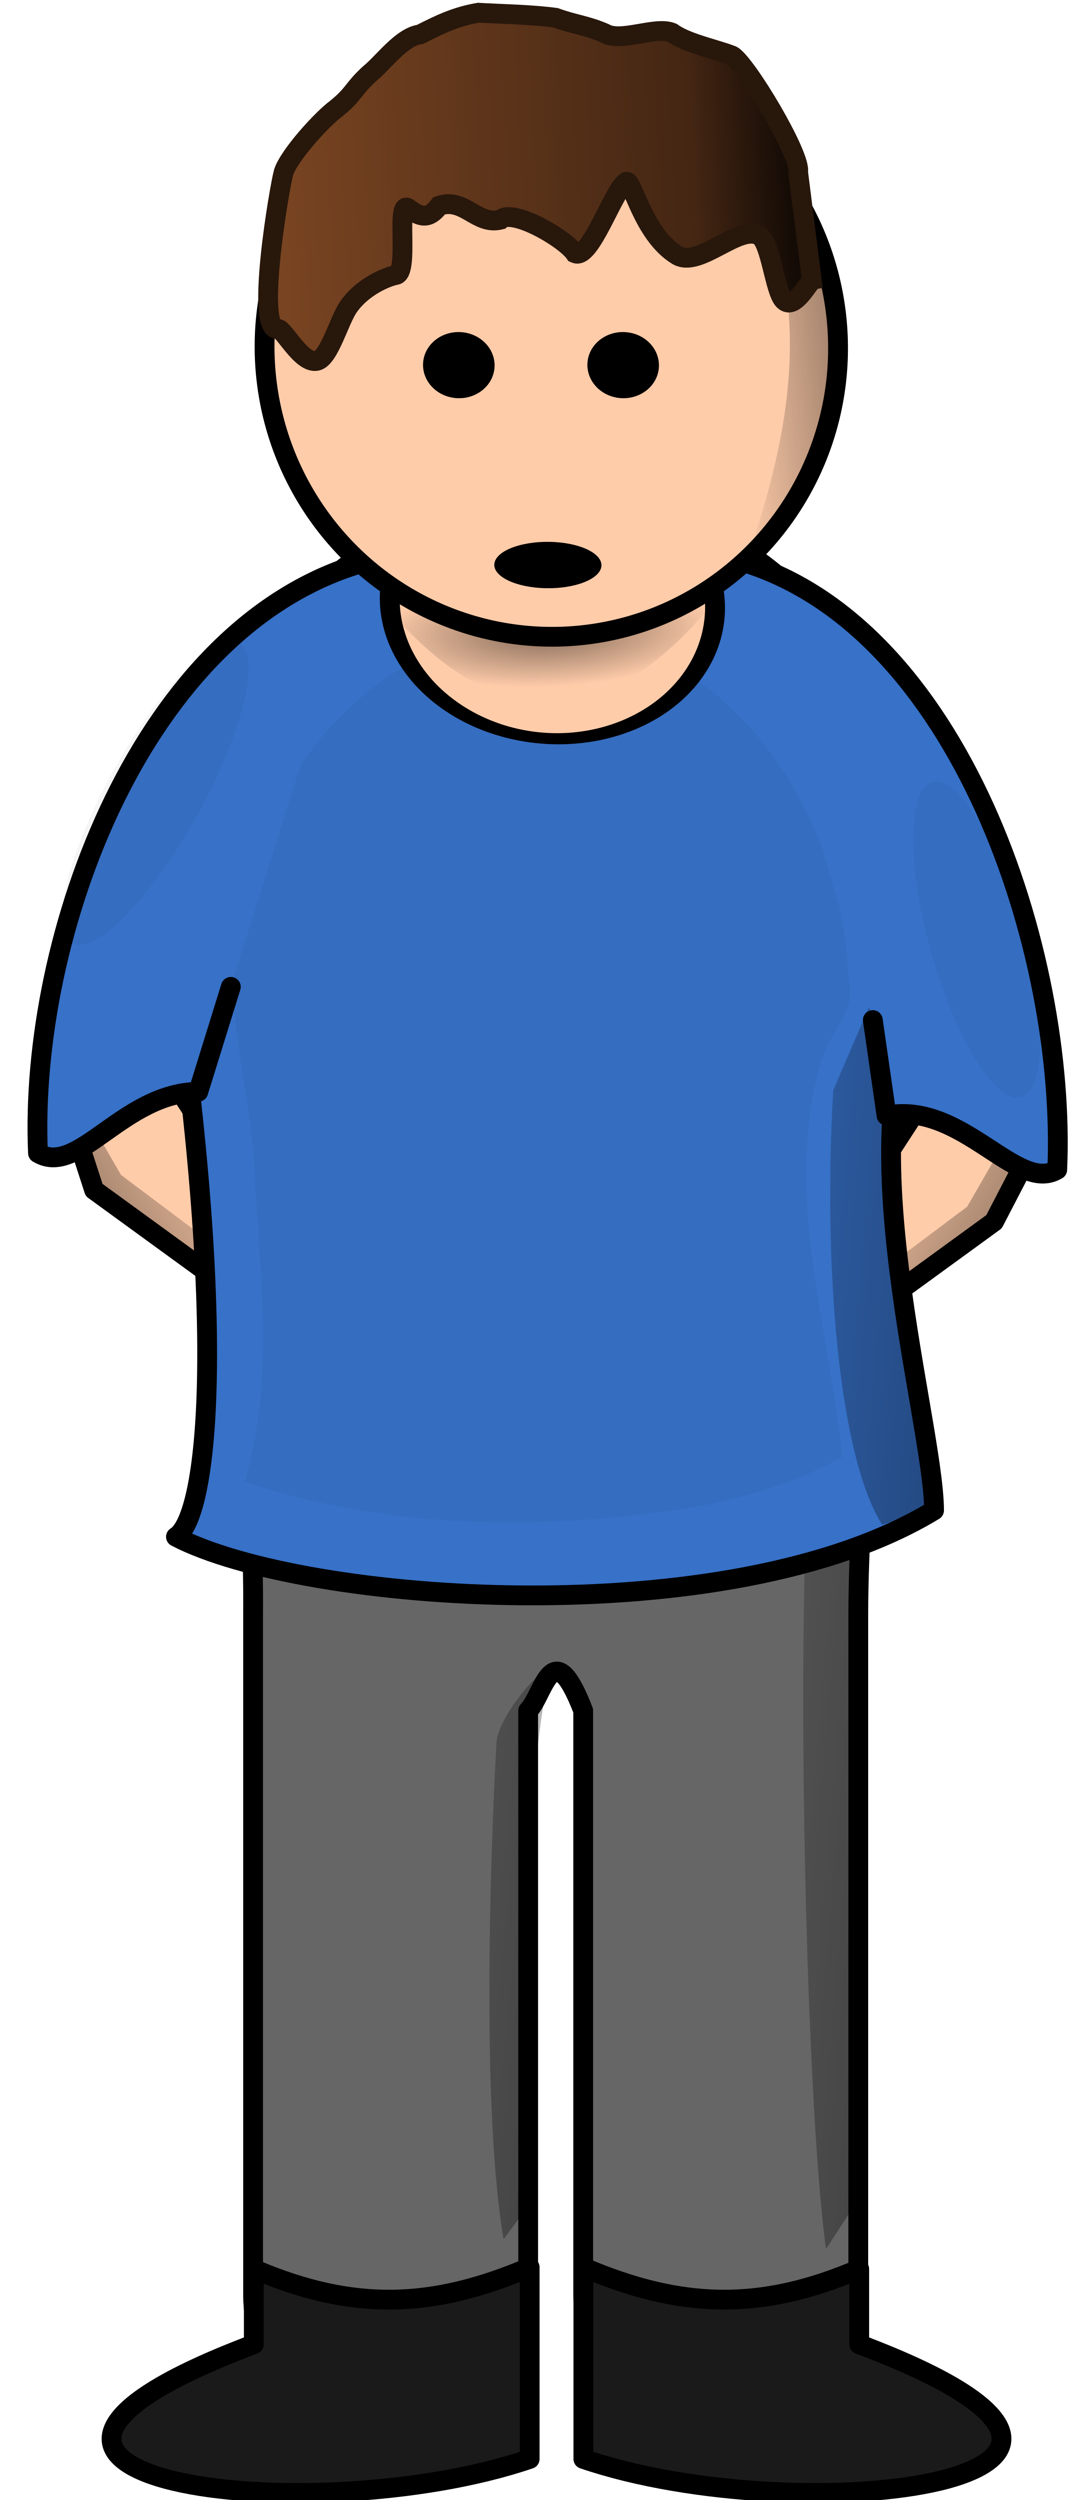 <?xml version="1.0" encoding="UTF-8" standalone="no"?>
<!-- Created with Inkscape (http://www.inkscape.org/) -->

<svg
   xmlns:dc="http://purl.org/dc/elements/1.1/"
   xmlns:cc="http://creativecommons.org/ns#"
   xmlns:rdf="http://www.w3.org/1999/02/22-rdf-syntax-ns#"
   xmlns:svg="http://www.w3.org/2000/svg"
   xmlns="http://www.w3.org/2000/svg"
   xmlns:xlink="http://www.w3.org/1999/xlink"
   xmlns:sodipodi="http://sodipodi.sourceforge.net/DTD/sodipodi-0.dtd"
   xmlns:inkscape="http://www.inkscape.org/namespaces/inkscape"
   width="25.624mm"
   height="59.204mm"
   viewBox="0 0 25.624 59.204"
   version="1.1"
   id="svg2299"
   inkscape:version="0.92.3 (2405546, 2018-03-11)"
   sodipodi:docname="wet_guy.svg">
  <defs
     id="defs2293">
    <linearGradient
       inkscape:collect="always"
       xlink:href="#linearGradient4157-3"
       id="linearGradient26656"
       gradientUnits="userSpaceOnUse"
       gradientTransform="matrix(-0.796,-0.49,-0.605,0.645,206.087,170.386)"
       x1="181.25"
       y1="278.875"
       x2="211.75"
       y2="305.625" />
    <linearGradient
       id="linearGradient4157-3"
       inkscape:collect="always">
      <stop
         id="stop4159-2"
         offset="0"
         style="stop-color:#000000;stop-opacity:0" />
      <stop
         id="stop4161-1-7"
         offset="1"
         style="stop-color:#000000;stop-opacity:0.4" />
    </linearGradient>
    <linearGradient
       inkscape:collect="always"
       xlink:href="#linearGradient4157-3"
       id="linearGradient26658"
       gradientUnits="userSpaceOnUse"
       gradientTransform="matrix(-0.796,-0.408,-0.605,0.538,239.587,193.852)"
       x1="181.25"
       y1="278.875"
       x2="211.75"
       y2="305.625" />
    <linearGradient
       inkscape:collect="always"
       xlink:href="#linearGradient7335-1-6-1"
       id="linearGradient26660"
       gradientUnits="userSpaceOnUse"
       gradientTransform="matrix(0.718,0.262,-0.321,0.586,166.768,30.122)"
       x1="97.75"
       y1="271.125"
       x2="119.5"
       y2="261.25" />
    <linearGradient
       inkscape:collect="always"
       id="linearGradient7335-1-6-1">
      <stop
         style="stop-color:#000000;stop-opacity:0.498"
         offset="0"
         id="stop7337-9-3-1" />
      <stop
         style="stop-color:#000000;stop-opacity:0"
         offset="1"
         id="stop7339-9-5-2" />
    </linearGradient>
    <linearGradient
       inkscape:collect="always"
       xlink:href="#linearGradient4157-3"
       id="linearGradient26664"
       gradientUnits="userSpaceOnUse"
       gradientTransform="matrix(0.986,-0.606,0.749,0.798,369.052,173.63)"
       x1="181.25"
       y1="278.875"
       x2="211.75"
       y2="305.625" />
    <filter
       style="color-interpolation-filters:sRGB"
       inkscape:menu-tooltip="Horizontal rippling of edges"
       inkscape:menu="Distort"
       inkscape:label="Ripple"
       id="filter4637">
      <feTurbulence
         baseFrequency="0.002 0.107"
         numOctaves="1"
         id="feTurbulence4639" />
      <feColorMatrix
         result="result91"
         values="2 0 0 0 0 0 0 0 0 0 0 0 0 0 0 0 0 0 0.5 0.5"
         id="feColorMatrix4641" />
      <feDisplacementMap
         in="SourceGraphic"
         scale="14.3"
         xChannelSelector="R"
         yChannelSelector="A"
         in2="result91"
         id="feDisplacementMap4643" />
    </filter>
    <radialGradient
       inkscape:collect="always"
       xlink:href="#linearGradient7335-1-6-1"
       id="radialGradient26666"
       gradientUnits="userSpaceOnUse"
       gradientTransform="matrix(-1.255,0.052,0.017,0.41,934.895,162.347)"
       cx="151.875"
       cy="159.819"
       fx="151.875"
       fy="159.819"
       r="17" />
    <linearGradient
       inkscape:collect="always"
       xlink:href="#linearGradient4157-3"
       id="linearGradient26668"
       gradientUnits="userSpaceOnUse"
       gradientTransform="matrix(1.042,-0.157,0.132,1.239,515.652,-75.683)"
       x1="211.633"
       y1="247.684"
       x2="226.512"
       y2="247.684" />
    <linearGradient
       inkscape:collect="always"
       xlink:href="#linearGradient6177"
       id="linearGradient26670"
       gradientUnits="userSpaceOnUse"
       gradientTransform="matrix(-1.149,-0.061,-0.056,1.242,889.916,22.37)"
       x1="87.749"
       y1="123.44"
       x2="149.122"
       y2="129.94" />
    <linearGradient
       inkscape:collect="always"
       id="linearGradient6177">
      <stop
         style="stop-color:#000000;stop-opacity:1"
         offset="0"
         id="stop6179" />
      <stop
         id="stop6181"
         offset="0.241"
         style="stop-color:#442613;stop-opacity:1" />
      <stop
         style="stop-color:#7a4522;stop-opacity:1"
         offset="1"
         id="stop6183" />
    </linearGradient>
    <filter
       style="color-interpolation-filters:sRGB"
       inkscape:label="Pixel smear"
       inkscape:menu="Distort"
       inkscape:menu-tooltip="Van Gogh painting effect for bitmaps"
       x="-0.15"
       y="-0.15"
       width="1.3"
       height="1.3"
       id="filter4663">
      <feTurbulence
         seed="5"
         baseFrequency="0.25 0.4"
         numOctaves="3"
         type="fractalNoise"
         id="feTurbulence4665" />
      <feColorMatrix
         values="1 0 0 0 0 0 1 0 0 0 0 0 1 0 0 0 0 0 1 0 "
         result="result5"
         id="feColorMatrix4667" />
      <feComposite
         operator="in"
         in="SourceGraphic"
         in2="result5"
         id="feComposite4669" />
      <feMorphology
         result="result3"
         radius="1.5"
         operator="dilate"
         id="feMorphology4671" />
      <feTurbulence
         seed="7"
         type="fractalNoise"
         baseFrequency="0.03"
         numOctaves="5"
         id="feTurbulence4673" />
      <feGaussianBlur
         result="result91"
         stdDeviation="0.5"
         id="feGaussianBlur4675" />
      <feDisplacementMap
         result="result4"
         scale="27"
         yChannelSelector="G"
         xChannelSelector="R"
         in="result3"
         in2="result91"
         id="feDisplacementMap4677" />
      <feComposite
         operator="arithmetic"
         result="result2"
         k1="1.3"
         k3="0.8"
         in="result4"
         in2="result4"
         id="feComposite4679"
         k2="0"
         k4="0" />
      <feBlend
         in="result2"
         mode="screen"
         in2="result2"
         id="feBlend4681" />
    </filter>
    <filter
       style="color-interpolation-filters:sRGB"
       inkscape:label="Pixel smear"
       inkscape:menu="Distort"
       inkscape:menu-tooltip="Van Gogh painting effect for bitmaps"
       x="-0.15"
       y="-0.15"
       width="1.3"
       height="1.3"
       id="filter2248">
      <feTurbulence
         seed="5"
         baseFrequency="0.25 0.4"
         numOctaves="3"
         type="fractalNoise"
         id="feTurbulence2230" />
      <feColorMatrix
         values="1 0 0 0 0 0 1 0 0 0 0 0 1 0 0 0 0 0 1 0 "
         result="result5"
         id="feColorMatrix2232" />
      <feComposite
         operator="in"
         in="SourceGraphic"
         in2="result5"
         id="feComposite2234" />
      <feMorphology
         result="result3"
         radius="1.5"
         operator="dilate"
         id="feMorphology2236" />
      <feTurbulence
         seed="7"
         type="fractalNoise"
         baseFrequency="0.03"
         numOctaves="5"
         id="feTurbulence2238" />
      <feGaussianBlur
         result="result91"
         stdDeviation="0.5"
         id="feGaussianBlur2240" />
      <feDisplacementMap
         result="result4"
         scale="27"
         yChannelSelector="G"
         xChannelSelector="R"
         in="result3"
         in2="result91"
         id="feDisplacementMap2242" />
      <feComposite
         operator="arithmetic"
         result="result2"
         k1="1.3"
         k3="0.8"
         in="result4"
         in2="result4"
         id="feComposite2244"
         k2="0"
         k4="0" />
      <feBlend
         in="result2"
         mode="screen"
         in2="result2"
         id="feBlend2246" />
    </filter>
    <filter
       style="color-interpolation-filters:sRGB"
       inkscape:menu-tooltip="Small-scale roughening to edges and content"
       inkscape:menu="ABCs"
       inkscape:label="Roughen"
       id="filter4703">
      <feTurbulence
         result="result91"
         baseFrequency="0.04"
         type="turbulence"
         seed="0"
         numOctaves="3"
         id="feTurbulence4705" />
      <feDisplacementMap
         in="SourceGraphic"
         xChannelSelector="R"
         yChannelSelector="G"
         scale="6.6"
         in2="result91"
         id="feDisplacementMap4707" />
    </filter>
    <filter
       style="color-interpolation-filters:sRGB"
       inkscape:menu-tooltip="Small-scale roughening to edges and content"
       inkscape:menu="ABCs"
       inkscape:label="Roughen"
       id="filter2257">
      <feTurbulence
         result="result91"
         baseFrequency="0.04"
         type="turbulence"
         seed="0"
         numOctaves="3"
         id="feTurbulence2253" />
      <feDisplacementMap
         in="SourceGraphic"
         xChannelSelector="R"
         yChannelSelector="G"
         scale="6.6"
         in2="result91"
         id="feDisplacementMap2255" />
    </filter>
    <linearGradient
       inkscape:collect="always"
       xlink:href="#linearGradient7335-1-6-1"
       id="linearGradient3026"
       gradientUnits="userSpaceOnUse"
       gradientTransform="matrix(0.718,0.262,-0.321,0.586,166.768,30.122)"
       x1="97.75"
       y1="271.125"
       x2="119.5"
       y2="261.25" />
  </defs>
  <sodipodi:namedview
     id="base"
     pagecolor="#ffffff"
     bordercolor="#666666"
     borderopacity="1.0"
     inkscape:pageopacity="0.0"
     inkscape:pageshadow="2"
     inkscape:zoom="2.8"
     inkscape:cx="143.19959"
     inkscape:cy="144.42454"
     inkscape:document-units="mm"
     inkscape:current-layer="layer1"
     showgrid="false"
     fit-margin-top="0"
     fit-margin-left="0"
     fit-margin-right="0"
     fit-margin-bottom="0"
     inkscape:window-width="1920"
     inkscape:window-height="1172"
     inkscape:window-x="1600"
     inkscape:window-y="0"
     inkscape:window-maximized="1" />
  <g
     inkscape:label="Layer 1"
     inkscape:groupmode="layer"
     id="layer1"
     transform="translate(-59.759,-152.493)">
    <g
       transform="matrix(0.188,0,0,0.188,-67.708,123.129)"
       id="g23103">
      <g
         style="display:inline"
         id="g2571"
         transform="matrix(-1.238,0,0,1.238,618.333,51.299)">
        <path
           sodipodi:nodetypes="cccccccccccccc"
           id="path6362-5"
           d="m -104.75,193.124 c -39.362,6.09 -30.852,28.524 -30.791,55.84 v 69.269 c 0,6.286 4.205,11.328 9.447,11.328 h 9.097 c 5.242,0 9.447,-5.042 9.447,-11.328 v -59.451 c 3.128,-8.111 3.997,-1.595 5.598,0 v 59.451 c 0,6.286 4.205,11.328 9.447,11.328 h 9.097 c 5.242,0 9.447,-5.042 9.447,-11.328 v -69.269 C -74.228,220.875 -64.976,199.573 -104.75,193.124 Z"
           style="fill:#666666;fill-opacity:1;fill-rule:nonzero;stroke:#000000;stroke-width:2.013;stroke-linecap:round;stroke-linejoin:round;stroke-miterlimit:4;stroke-dashoffset:0;stroke-opacity:1"
           inkscape:connector-curvature="0" />
        <path
           sodipodi:nodetypes="cccsc"
           id="path6385-4"
           d="m -132.259,313.562 -3.486,-5.386 c -0.743,-21.307 2.08,-60.863 -2.301,-82.17 1.303,1.962 6.676,-0.267 6.995,2.107 2.104,15.623 0.961,70.053 -1.209,85.448 z"
           style="fill:url(#linearGradient26656);fill-rule:evenodd;stroke:none"
           inkscape:connector-curvature="0" />
        <path
           style="fill:url(#linearGradient26658);fill-rule:evenodd;stroke:none"
           d="m -99.446,312.562 -1.799,-2.428 c -0.434,-13.813 0.22,-41.741 -2.988,-55.752 1.524,0.501 5.377,5.194 5.513,7.706 0.713,13.174 1.443,37.64 -0.726,50.475 z"
           id="path6418-2"
           sodipodi:nodetypes="cccsc"
           inkscape:connector-curvature="0" />
      </g>
      <g
         style="display:inline"
         transform="matrix(1.273,-0.761,0.761,1.273,329.838,154.365)"
         id="g13097">
        <path
           style="fill:#ffccaa;fill-opacity:1;fill-rule:evenodd;stroke:#000000;stroke-width:1.681;stroke-linecap:round;stroke-linejoin:round;stroke-opacity:1"
           d="m 155.871,212.36 9.051,21.231 2.245,3.943 7.608,-4.365 -8.179,-19.817 -0.294,-7.718 c -3.341,-1.228 -6.055,-0.145 -8.397,-2.126 z"
           id="path13099"
           sodipodi:nodetypes="cccccccc"
           inkscape:connector-curvature="0" />
        <path
           style="fill:url(#linearGradient3026);fill-rule:evenodd;stroke:none"
           d="m 156.744,202.347 -0.81,10.037 8.684,21.032 c 0.81,0.169 1.664,0.733 1.596,-2.078 l -7.726,-18.901 0.138,-8.613 z"
           id="path13101"
           sodipodi:nodetypes="ccccccc"
           inkscape:connector-curvature="0" />
      </g>
      <g
         style="display:inline"
         id="g13085"
         transform="matrix(-1.273,-0.761,-0.761,1.273,1163.264,158.365)">
        <path
           sodipodi:nodetypes="ccccccccc"
           id="path13087"
           d="m 156.459,202.643 -0.588,9.717 9.051,21.231 2.245,3.943 7.608,-4.365 -8.179,-19.817 -0.294,-7.718 c -3.341,-1.228 -7.501,-1.01 -9.843,-2.991 z"
           style="fill:#ffccaa;fill-opacity:1;fill-rule:evenodd;stroke:#000000;stroke-width:1.681;stroke-linecap:round;stroke-linejoin:round;stroke-opacity:1"
           inkscape:connector-curvature="0" />
        <path
           sodipodi:nodetypes="ccccccc"
           id="path13089"
           d="m 156.744,202.347 -0.81,10.037 8.684,21.032 c 0.81,0.169 1.664,0.733 1.596,-2.078 l -7.726,-18.901 0.138,-8.613 z"
           style="fill:url(#linearGradient26660);fill-rule:evenodd;stroke:none"
           inkscape:connector-curvature="0" />
      </g>
      <path
         sodipodi:nodetypes="cccccc"
         id="path6082-2"
         d="m 750.311,218.289 c 26.847,1.484 47.561,28.629 46.236,60.592 -13.596,14.578 -0.906,55.704 -0.869,67.557 -25.977,15.8 -79.55,11.652 -95.498,3.329 4.02,-2.449 6.696,-26.009 -0.904,-76.262 1.325,-31.963 24.189,-56.699 51.036,-55.215 z"
         style="display:inline;fill:#3771c8;fill-opacity:1;fill-rule:nonzero;stroke:#000000;stroke-width:2.493;stroke-linecap:round;stroke-linejoin:round;stroke-miterlimit:4;stroke-dashoffset:0;stroke-opacity:1"
         inkscape:connector-curvature="0" />
      <path
         sodipodi:nodetypes="ccccc"
         id="path6084-1"
         d="m 782.978,293.53 c -1.306,22.135 0.703,46.13 6.168,54.723 l 5.694,-1.873 -6.246,-65.925 z"
         style="display:inline;fill:url(#linearGradient26664);fill-rule:evenodd;stroke:none"
         inkscape:connector-curvature="0" />
      <g
         style="display:inline"
         id="g6151"
         transform="matrix(-1.13,0,0,1.13,823.046,36.87)" />
      <path
         style="display:inline;opacity:0.2;fill:#000000;fill-opacity:1;fill-rule:nonzero;stroke:none;filter:url(#filter4637)"
         d="m 149.031,421.281 c -23.627,1.484 -40.719,23.895 -43.594,46.188 -1.575,12.331 2.76,24.609 3.025,37.027 0.958,15.003 2.811,31.201 -1.525,45.535 21.79,7.346 45.708,7.436 68.219,3.781 7.572,-1.444 15.246,-3.701 22,-7.531 -1.996,-19.877 -9.227,-40.783 -2.875,-60.562 1.37,-4.08 5.182,-7.031 3.781,-11.75 -0.68,-23.986 -16.774,-49.418 -41.938,-52.5 -2.351,-0.258 -4.733,-0.333 -7.094,-0.188 z"
         id="path3853"
         transform="matrix(0.834,0,0,0.834,619.666,-115.905)"
         inkscape:connector-curvature="0" />
      <ellipse
         style="display:inline;fill:#ffccaa;fill-opacity:1;fill-rule:nonzero;stroke:#000000;stroke-width:3.694;stroke-linecap:round;stroke-linejoin:round;stroke-miterlimit:4;stroke-dasharray:none;stroke-dashoffset:0;stroke-opacity:1"
         id="path6086-7"
         transform="matrix(0.014,-0.377,0.677,0.036,541.306,284.548)"
         cx="167.75"
         cy="301.25"
         rx="45.25"
         ry="30.25" />
      <path
         sodipodi:nodetypes="ccc"
         id="path6088-2"
         d="m 769.236,230.313 c -16.648,22.099 -32.28,15.836 -44.147,0.245 13.943,6.884 30.839,7.052 44.147,-0.245 z"
         style="display:inline;fill:url(#radialGradient26666);fill-rule:evenodd;stroke:none"
         inkscape:connector-curvature="0" />
      <path
         clip-path="none"
         sodipodi:nodetypes="cccs"
         id="path6092-4"
         d="m 707.093,280.498 -4.099,13.214 c -9.483,0.151 -15.118,10.738 -20.193,7.726 -1.205,-27.25 13.06,-66.509 41.125,-74.423"
         style="display:inline;fill:#3771c8;fill-opacity:1;fill-rule:nonzero;stroke:#000000;stroke-width:2.493;stroke-linecap:round;stroke-linejoin:round;stroke-miterlimit:4;stroke-dashoffset:0;stroke-opacity:1"
         inkscape:connector-curvature="0" />
      <path
         style="display:inline;fill:#3771c8;fill-opacity:1;fill-rule:nonzero;stroke:#000000;stroke-width:2.493;stroke-linecap:round;stroke-linejoin:round;stroke-miterlimit:4;stroke-dashoffset:0;stroke-opacity:1"
         d="m 787.963,284.68 1.728,12.032 c 9.483,-1.849 16.429,9.824 21.504,6.812 1.205,-27.25 -12.246,-68.845 -40.311,-76.759"
         id="use13105"
         sodipodi:nodetypes="cccs"
         clip-path="none"
         inkscape:connector-curvature="0" />
      <ellipse
         transform="matrix(-1.221,0.154,0.154,1.218,880.379,26.732)"
         id="path6096-6"
         style="display:inline;fill:#ffccaa;fill-opacity:1;fill-rule:nonzero;stroke:#000000;stroke-width:2.028;stroke-linecap:round;stroke-linejoin:round;stroke-miterlimit:4;stroke-dasharray:none;stroke-dashoffset:0;stroke-opacity:1"
         cx="124.804"
         cy="126.433"
         rx="29.345"
         ry="29.698" />
      <path
         sodipodi:nodetypes="cccc"
         id="path6098-5"
         d="m 766.978,168.648 c 10.873,6.187 18.505,20.794 16.45,35.387 -0.705,9.386 -5.215,17.615 -11.464,23.018 7.528,-21.624 8.771,-39.027 -4.987,-58.405 z"
         style="display:inline;fill:url(#linearGradient26668);fill-opacity:1;fill-rule:nonzero;stroke:none"
         inkscape:connector-curvature="0" />
      <path
         style="display:inline;fill:url(#linearGradient26670);fill-rule:evenodd;stroke:#28170b;stroke-width:2.493;stroke-linecap:butt;stroke-linejoin:miter;stroke-opacity:1"
         d="m 738.277,157.794 c -2.781,0.475 -4.759,1.412 -7.349,2.733 -2.329,0.293 -4.668,3.605 -6.378,4.972 -2.18,2.014 -1.872,2.501 -4.194,4.381 -1.811,1.342 -5.905,5.852 -6.609,7.996 -0.501,1.738 -3.666,20.136 -0.717,19.743 0.745,-0.008 2.933,4.383 4.863,4.036 1.561,-0.281 2.83,-5.068 3.989,-6.764 1.84,-2.694 5.029,-3.873 5.948,-4.05 1.844,-0.118 -0.048,-9.734 1.659,-8.38 1.77,1.376 2.745,1.104 3.858,-0.355 3.174,-1.061 4.691,2.486 7.699,1.761 1.523,-1.487 8.136,2.363 9.402,4.224 1.93,0.881 4.848,-7.929 6.413,-8.966 0.777,-0.632 2.038,6.501 6.44,9.215 2.752,1.697 7.861,-3.985 10.381,-2.443 1.422,0.869 1.923,6.969 3.065,8.121 1.312,1.324 3.186,-2.356 3.535,-2.458 l -1.731,-13.698 c 0.436,-2.084 -6.607,-13.789 -8.325,-14.677 -2.098,-0.819 -5.712,-1.534 -7.57,-2.886 -2.105,-0.834 -6.46,1.275 -8.45,0.085 -2.307,-1.01 -3.854,-1.094 -6.204,-1.954 -2.971,-0.407 -6.729,-0.466 -9.723,-0.636 v -2e-5 z"
         id="path6100"
         sodipodi:nodetypes="ccccccssccccccsssccccccccc"
         inkscape:connector-curvature="0" />
      <ellipse
         transform="matrix(-0.961,-0.047,-0.047,0.961,868.287,66.871)"
         id="path6104"
         style="display:inline;fill:#000000;fill-opacity:1;fill-rule:nonzero;stroke:none"
         cx="109.16"
         cy="146.144"
         rx="4.685"
         ry="4.331" />
      <ellipse
         style="display:inline;fill:#000000;fill-opacity:1;fill-rule:nonzero;stroke:none"
         id="use6174"
         transform="matrix(-0.961,-0.047,-0.047,0.961,847.583,66.871)"
         cx="109.16"
         cy="146.144"
         rx="4.685"
         ry="4.331" />
      <path
         sodipodi:nodetypes="cccccc"
         id="path8160-8"
         d="m 786.251,441.997 v 9.481 c 45.691,17.219 -7.15,23.843 -34.749,14.447 v -9.287 -14.859 c 12.2,5.202 22.207,5.596 34.749,0.219 z"
         style="display:inline;fill:#1a1a1a;fill-opacity:1;fill-rule:nonzero;stroke:#000000;stroke-width:2.493;stroke-linecap:round;stroke-linejoin:round;stroke-miterlimit:4;stroke-dasharray:none;stroke-dashoffset:0;stroke-opacity:1"
         inkscape:connector-curvature="0" />
      <path
         style="display:inline;fill:#1a1a1a;fill-opacity:1;fill-rule:nonzero;stroke:#000000;stroke-width:2.493;stroke-linecap:round;stroke-linejoin:round;stroke-miterlimit:4;stroke-dasharray:none;stroke-dashoffset:0;stroke-opacity:1"
         d="m 709.988,441.997 v 9.481 c -45.691,17.219 7.15,23.843 34.749,14.447 v -9.287 -14.859 c -12.2,5.202 -22.207,5.596 -34.749,0.219 z"
         id="use4550"
         sodipodi:nodetypes="cccccc"
         inkscape:connector-curvature="0" />
      <ellipse
         style="display:inline;opacity:0.2;fill:#000000;fill-opacity:1;stroke:none;filter:url(#filter4663)"
         id="path4645"
         transform="matrix(1,0,0,1.223,596.494,-341.314)"
         cx="128.75"
         cy="606.5"
         rx="6.75"
         ry="29" />
      <ellipse
         transform="matrix(-1,0,0,0.858,895.994,-118.035)"
         id="path4683"
         style="display:inline;opacity:0.2;fill:#000000;fill-opacity:1;stroke:none;filter:url(#filter4663)"
         cx="128.75"
         cy="606.5"
         rx="6.75"
         ry="29" />
      <ellipse
         style="display:inline;opacity:0.2;fill:#000000;fill-opacity:1;stroke:none;filter:url(#filter4703)"
         id="path4685"
         transform="matrix(0.76,0.453,-0.364,0.652,820.5,-197.704)"
         cx="128.75"
         cy="606.5"
         rx="6.75"
         ry="29" />
      <ellipse
         transform="matrix(0.861,-0.189,0.189,0.685,575.566,-116.568)"
         id="path4709"
         style="display:inline;opacity:0.2;fill:#000000;fill-opacity:1;stroke:none;filter:url(#filter4703)"
         cx="128.75"
         cy="606.5"
         rx="6.75"
         ry="29" />
      <ellipse
         style="display:inline;fill:#000000;fill-opacity:1;fill-rule:nonzero;stroke:none"
         id="path24679"
         transform="matrix(-1.439,-0.033,-0.07,0.674,914.342,132.466)"
         cx="109.16"
         cy="146.144"
         rx="4.685"
         ry="4.331" />
    </g>
  </g>
</svg>
